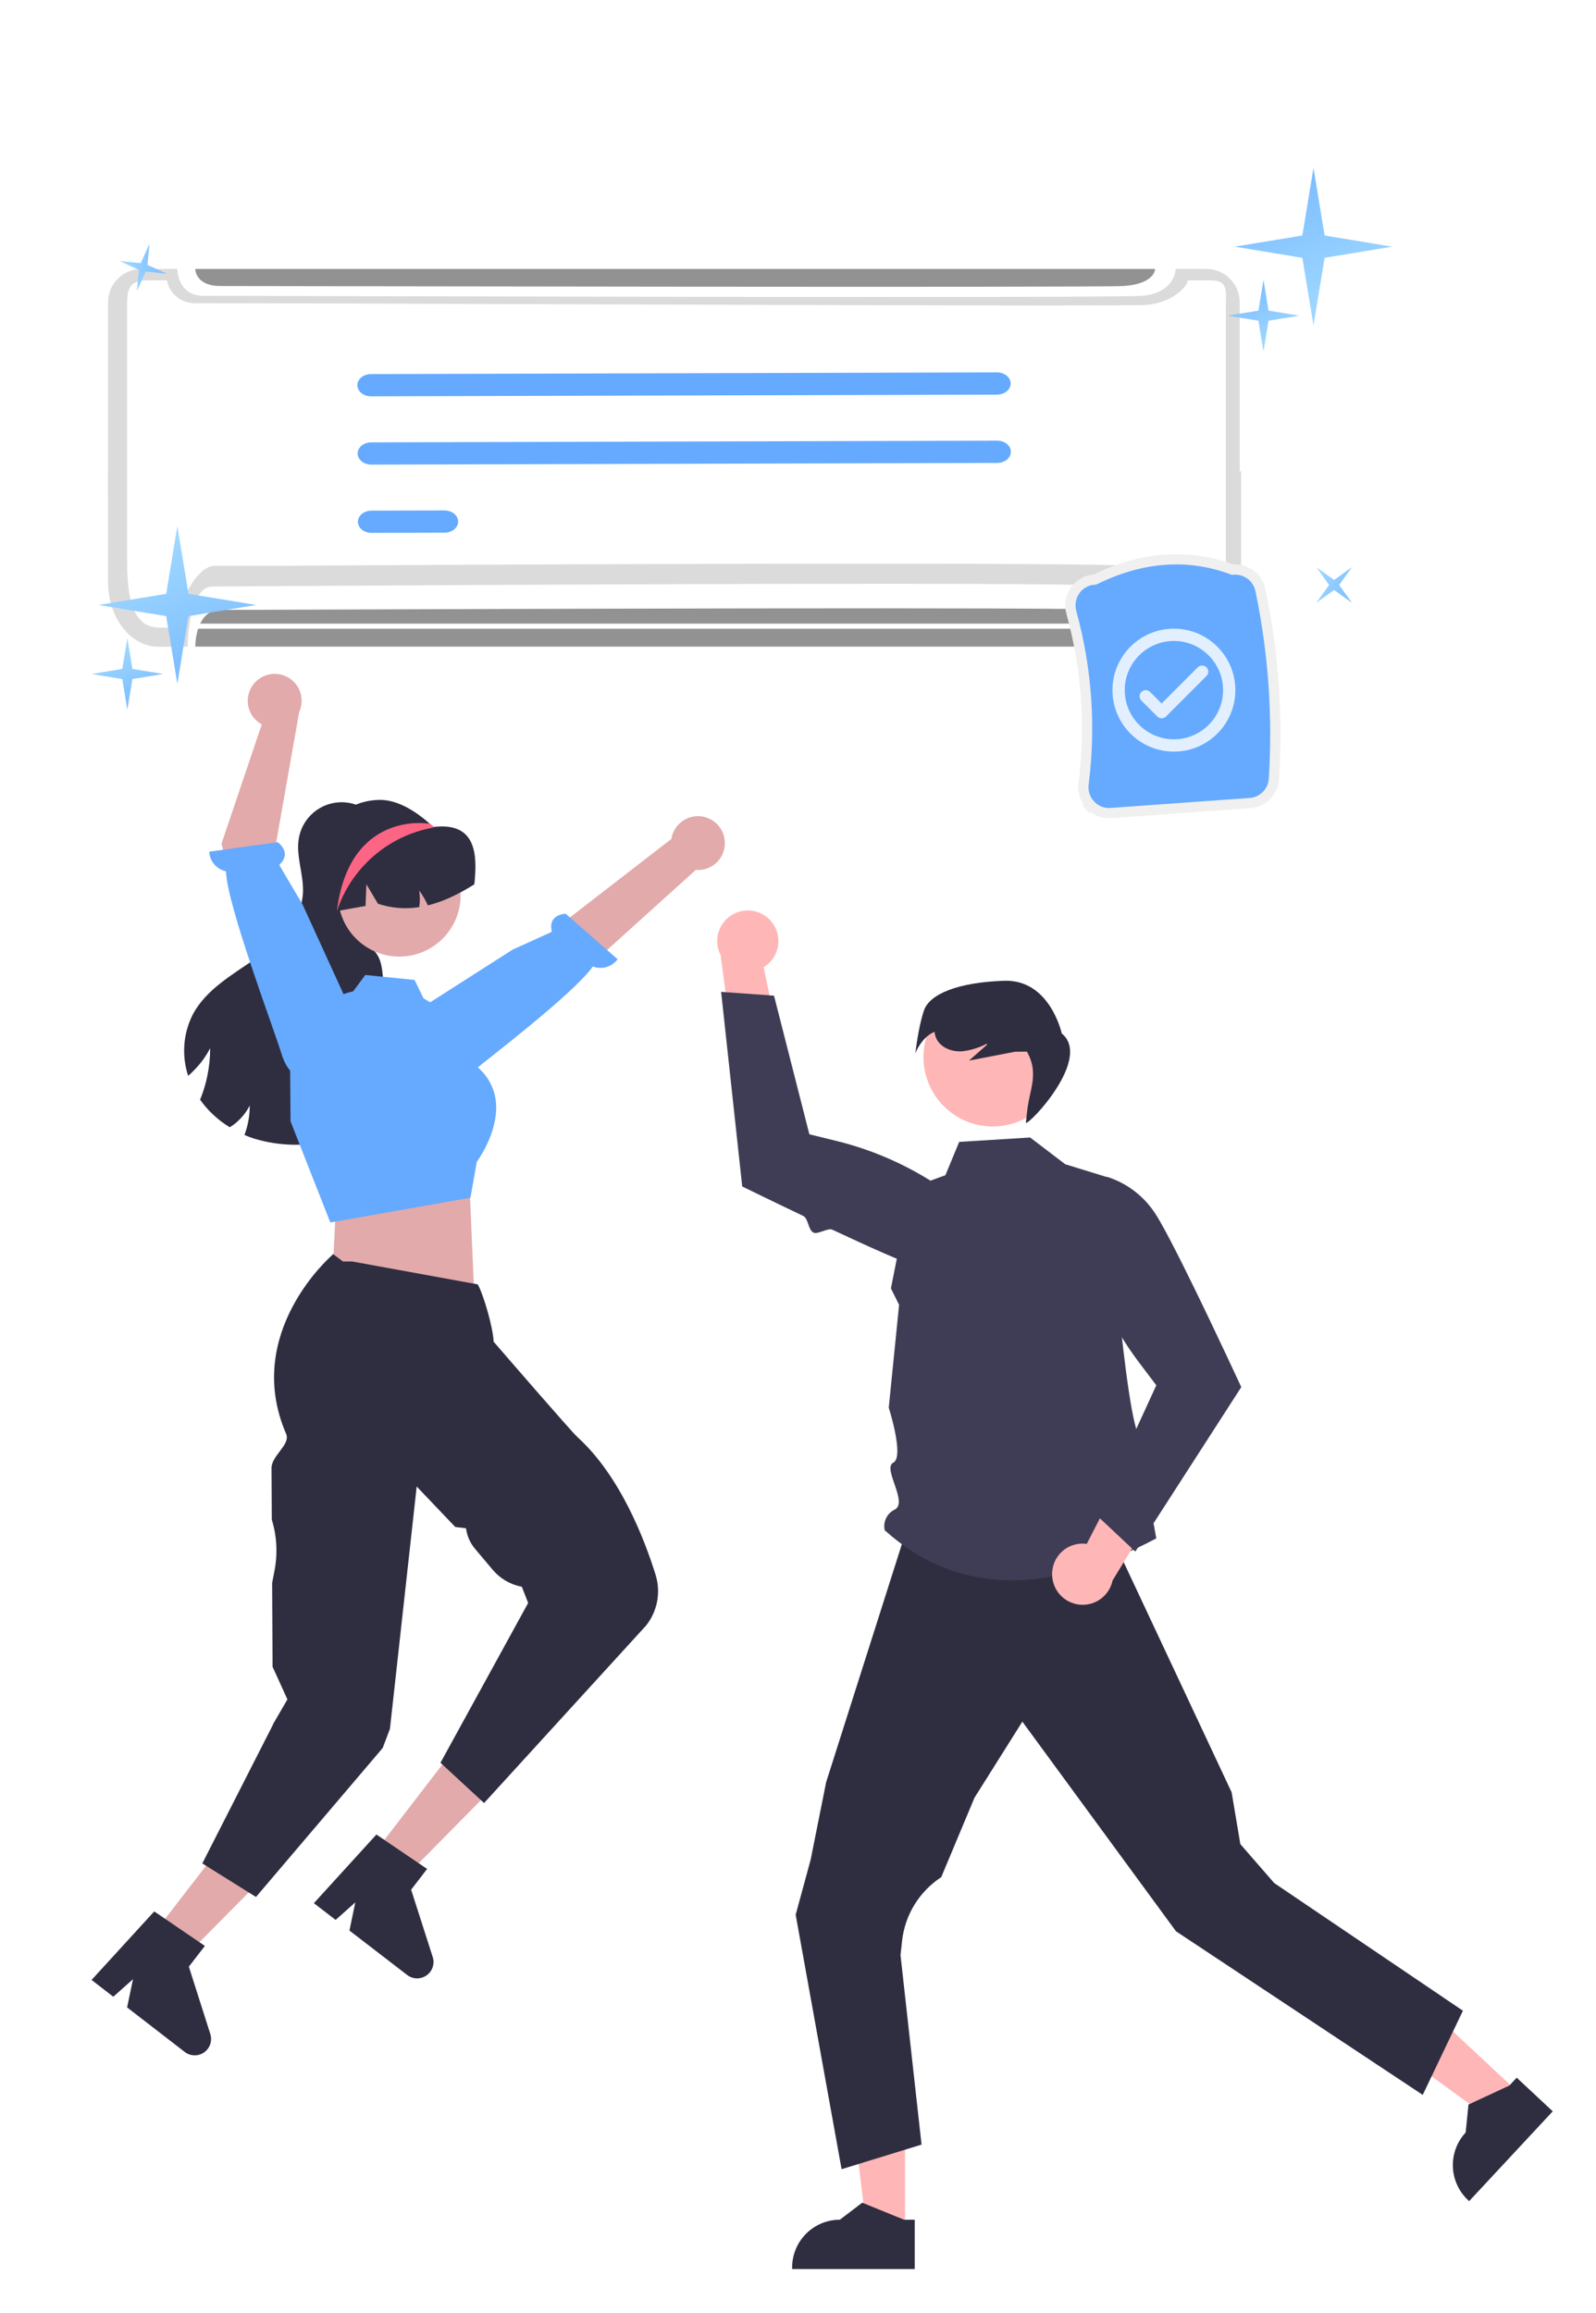 <svg width="468" height="678" viewBox="0 0 468 678" fill="none" xmlns="http://www.w3.org/2000/svg">
    <g filter="url(#filter0_d_1_123)">
        <path fill-rule="evenodd" clip-rule="evenodd"
            d="M46.42 185.584C38.281 185.584 31.684 177.082 31.684 166.592V134.123H363.94V166.592C363.94 177.082 357.342 185.584 349.204 185.584H339.077C339.077 180.284 337.176 169.333 329.573 167.921C321.338 166.391 132.284 167.512 77.15 167.839C68.646 167.888 63.328 167.921 62.351 167.921C56.502 167.921 55.04 179.695 55.04 185.584H46.42Z"
            fill="#DBDBDB" />
        <path fill-rule="evenodd" clip-rule="evenodd"
            d="M41.495 74.832C36.077 74.832 31.684 79.199 31.684 84.586V141.407H363.518V84.586C363.518 79.199 359.125 74.832 353.707 74.832H344.707C344.707 77.195 342.748 82.08 334.913 82.71C326.426 83.393 131.603 82.892 74.785 82.747C66.022 82.724 60.541 82.71 59.535 82.71C53.507 82.71 52 77.458 52 74.832H41.495Z"
            fill="#DBDBDB" />
        <path fill-rule="evenodd" clip-rule="evenodd"
            d="M46.786 179.99C38.894 179.99 37.277 171.302 37.277 160.586V127.411H359.465V160.586C359.465 171.302 355.61 179.99 347.718 179.99H343.243C343.243 174.576 342.728 163.535 335.356 162.091C327.371 160.528 134.83 161.525 81.365 161.86C73.119 161.911 63.955 161.86 63.008 161.86C57.336 161.86 51.82 173.975 51.82 179.99H46.786Z"
            fill="white" />
        <path fill-rule="evenodd" clip-rule="evenodd"
            d="M42.871 78.188C37.609 78.188 37.277 81.417 37.277 85.4V127.411H359.465V85.4C359.465 81.417 360.251 78.188 354.99 78.188H348.278C348.278 79.935 343.58 84.934 335.972 85.4C327.733 85.904 133.835 85.008 78.669 84.9C70.161 84.883 58.392 84.9 57.414 84.9C51.562 84.9 49.024 80.129 49.024 78.188H42.871Z"
            fill="white" />
        <path
            d="M338.688 74.832H57.267C57.267 76.503 58.716 79.845 64.511 79.845C71.755 79.845 319.854 80.347 329.27 79.845C336.804 79.444 338.688 76.336 338.688 74.832Z"
            fill="#929292" />
        <path fill-rule="evenodd" clip-rule="evenodd"
            d="M57.267 185.542H334.925C334.925 184.178 334.592 182.2 333.646 180.306H58.105C57.489 182.168 57.267 184.133 57.267 185.542ZM58.705 178.81C59.778 176.579 61.563 174.798 64.414 174.798C65.369 174.798 70.568 174.779 78.881 174.749C132.776 174.55 317.585 173.868 325.634 174.798C329.077 175.196 331.324 176.839 332.744 178.81H58.705Z"
            fill="#929292" />
        <path
            d="M292.367 111.684L108.805 112.179C108.28 112.181 107.76 112.099 107.274 111.936C106.788 111.774 106.346 111.535 105.974 111.233C105.601 110.931 105.305 110.572 105.103 110.177C104.9 109.781 104.795 109.357 104.793 108.929C104.792 108.5 104.894 108.075 105.093 107.679C105.293 107.282 105.586 106.922 105.957 106.618C106.327 106.314 106.767 106.073 107.251 105.908C107.736 105.743 108.256 105.657 108.78 105.657L292.343 105.162C292.867 105.16 293.388 105.242 293.873 105.405C294.359 105.567 294.8 105.806 295.174 106.108C295.546 106.41 295.842 106.769 296.045 107.164C296.248 107.559 296.352 107.984 296.353 108.412C296.356 108.841 296.254 109.266 296.054 109.662C295.854 110.059 295.561 110.419 295.19 110.723C294.821 111.027 294.38 111.268 293.896 111.433C293.411 111.598 292.891 111.684 292.367 111.684Z"
            fill="#65AAFF" />
        <path
            d="M292.442 131.702L108.88 132.197C107.821 132.2 106.804 131.86 106.052 131.25C105.301 130.64 104.877 129.811 104.874 128.947C104.871 128.082 105.288 127.252 106.035 126.637C106.782 126.024 107.796 125.677 108.856 125.675L292.417 125.18C293.477 125.177 294.494 125.518 295.246 126.127C295.997 126.737 296.42 127.566 296.424 128.43C296.426 129.295 296.009 130.126 295.262 130.74C294.516 131.353 293.501 131.7 292.442 131.702Z"
            fill="#65AAFF" />
        <path
            d="M130.346 152.158L108.955 152.215C107.896 152.218 106.879 151.877 106.127 151.267C105.376 150.658 104.952 149.83 104.949 148.964C104.946 148.099 105.363 147.269 106.11 146.656C106.857 146.041 107.871 145.696 108.931 145.692L130.322 145.634C130.847 145.633 131.368 145.715 131.852 145.878C132.338 146.04 132.78 146.279 133.153 146.581C133.525 146.882 133.822 147.241 134.024 147.637C134.227 148.032 134.332 148.457 134.334 148.885C134.335 149.314 134.233 149.738 134.034 150.136C133.834 150.532 133.541 150.892 133.17 151.196C132.8 151.5 132.36 151.741 131.875 151.906C131.39 152.071 130.871 152.156 130.346 152.158Z"
            fill="#65AAFF" />
        <path
            d="M317.74 225.761V225.756C319.885 208.945 318.667 191.875 314.16 175.541L314.159 175.535C313.853 174.438 313.794 173.287 313.988 172.164C314.183 171.042 314.624 169.976 315.281 169.046L315.282 169.045C315.907 168.156 316.721 167.414 317.663 166.873C318.605 166.333 319.654 166.004 320.736 165.913L321.068 165.884L321.368 165.739C335.015 159.128 348.343 158.204 361.092 162.863L361.438 162.99L361.806 162.97C363.599 162.872 365.368 163.418 366.796 164.51C368.221 165.601 369.212 167.165 369.592 168.922C373.403 187.151 374.734 205.812 373.548 224.4C373.42 226.214 372.643 227.923 371.36 229.211C370.075 230.5 368.37 231.282 366.558 231.413L325.73 234.34H325.727C324.625 234.421 323.519 234.256 322.488 233.855C321.458 233.455 320.531 232.83 319.771 232.025L318.462 233.26L319.77 232.024C318.989 231.197 318.401 230.206 318.049 229.122C317.698 228.04 317.592 226.891 317.74 225.761Z"
            fill="#65AAFF" stroke="#F0F0F0" stroke-width="3" />
        <path
            d="M344.227 180.289C334.28 180.289 326.208 188.362 326.208 198.308C326.208 208.255 334.28 216.329 344.227 216.329C354.174 216.329 362.246 208.255 362.246 198.308C362.246 188.362 354.174 180.289 344.227 180.289ZM344.227 212.724C336.281 212.724 329.812 206.255 329.812 198.308C329.812 190.362 336.281 183.893 344.227 183.893C352.174 183.893 358.643 190.362 358.643 198.308C358.643 206.255 352.174 212.724 344.227 212.724ZM351.218 191.623L340.624 202.219L337.236 198.832C336.899 198.494 336.442 198.305 335.965 198.305C335.489 198.305 335.032 198.494 334.694 198.832C334.358 199.169 334.169 199.625 334.169 200.101C334.169 200.578 334.358 201.035 334.694 201.372L339.362 206.039C340.064 206.742 341.2 206.742 341.903 206.039L353.778 194.165C353.945 193.998 354.077 193.8 354.168 193.582C354.258 193.363 354.305 193.13 354.305 192.894C354.305 192.658 354.258 192.425 354.168 192.206C354.077 191.988 353.945 191.79 353.778 191.623C353.075 190.921 351.922 190.921 351.218 191.623Z"
            fill="#E2EFFF" />
    </g>
    <path
        d="M52.003 154.236L55.271 174.077L75.111 177.344L55.271 180.612L52.003 200.453L48.735 180.612L28.895 177.344L48.735 174.077L52.003 154.236Z"
        fill="url(#paint0_linear_1_123)" />
    <path
        d="M37.342 187.08L38.826 196.091L47.837 197.575L38.826 199.058L37.342 208.07L35.858 199.058L26.847 197.575L35.858 196.091L37.342 187.08Z"
        fill="url(#paint1_linear_1_123)" />
    <path
        d="M35.058 76.526L41.271 77.14L43.845 71.453L43.231 77.666L48.919 80.24L42.706 79.626L40.131 85.313L40.745 79.1L35.058 76.526Z"
        fill="url(#paint2_linear_1_123)" />
    <path
        d="M385.997 166.273L391.207 170.01L396.418 166.273L392.681 171.484L396.418 176.694L391.207 172.957L385.997 176.694L389.734 171.484L385.997 166.273Z"
        fill="url(#paint3_linear_1_123)" />
    <path
        d="M385.157 95.416L381.888 75.576L362.048 72.308L381.888 69.04L385.157 49.2L388.424 69.04L408.264 72.308L388.424 75.576L385.157 95.416Z"
        fill="url(#paint4_linear_1_123)" />
    <path
        d="M370.495 103.034L369.011 94.023L360 92.538L369.011 91.054L370.495 82.043L371.98 91.054L380.99 92.538L371.98 94.023L370.495 103.034Z"
        fill="url(#paint5_linear_1_123)" />
    <g filter="url(#filter1_d_1_123)">
        <path
            d="M110.187 236.018C109.906 235.662 109.604 235.324 109.282 235.004C109.36 234.896 109.439 234.779 109.518 234.671L110.187 236.018Z"
            fill="#2F2E41" />
        <path
            d="M114.209 319.201C110.826 325.211 104.068 328.565 97.37 330.206C89.847 332.178 81.924 332.024 74.482 329.765C73.538 329.46 72.594 329.106 71.679 328.712C72.119 327.545 72.467 326.344 72.722 325.122C73.064 323.47 73.235 321.785 73.233 320.096C72.488 321.551 71.522 322.882 70.371 324.041C69.482 324.973 68.474 325.784 67.371 326.45C63.95 324.374 60.989 321.624 58.666 318.366C58.813 318.002 58.961 317.638 59.099 317.274C59.813 315.373 60.379 313.421 60.791 311.432C61.349 308.744 61.63 306.005 61.627 303.259C60.414 305.626 58.841 307.788 56.964 309.672C56.402 310.273 55.804 310.842 55.174 311.374C54.199 308.412 53.822 305.286 54.065 302.178C54.308 299.07 55.167 296.041 56.591 293.267C60.486 286.068 68.04 281.79 74.767 277.138C81.505 272.486 88.243 266.191 88.813 258.019C89.197 252.502 86.639 246.974 87.662 241.546C88.093 239.256 89.143 237.128 90.699 235.394C92.255 233.662 94.257 232.387 96.486 231.713C98.716 231.038 101.088 230.989 103.345 231.569C105.601 232.15 107.654 233.338 109.282 235.004C105.465 240.414 101.669 246.011 100.124 252.443C98.551 258.992 99.839 266.674 105.003 271.01C106.773 272.506 108.947 273.568 110.314 275.436C112.134 277.915 112.144 281.219 112.439 284.268C113.029 290.198 114.967 295.903 116.009 301.774C117.062 307.636 117.121 313.999 114.209 319.201Z"
            fill="#2F2E41" />
        <path d="M44.848 563.093L53.825 570.028L84.85 538.706L71.601 528.47L44.848 563.093Z" fill="#E2AAAA" />
        <path
            d="M45.23 556.316L60.075 566.432L55.377 572.512L61.669 592.252C61.98 593.227 61.971 594.276 61.643 595.246C61.316 596.214 60.687 597.054 59.849 597.641C59.01 598.228 58.006 598.531 56.983 598.507C55.96 598.483 54.971 598.133 54.162 597.506L37.268 584.454L39.002 576.191L33.219 581.326L26.849 576.404L45.23 556.316Z"
            fill="#2F2E41" />
        <path
            d="M90.392 253.49C90.391 256.998 91.25 260.452 92.895 263.549C94.541 266.646 96.921 269.292 99.828 271.255C102.735 273.217 106.079 274.436 109.567 274.805C113.055 275.173 116.58 274.68 119.833 273.368C123.085 272.057 125.966 269.968 128.222 267.282C130.48 264.598 132.042 261.4 132.774 257.97C133.506 254.54 133.385 250.984 132.421 247.612C131.458 244.24 129.68 241.156 127.247 238.631L127.144 238.528C126.972 238.348 126.8 238.168 126.62 237.996H126.618L126.614 237.994L126.613 237.991L126.612 237.988C126.389 237.782 126.167 237.576 125.935 237.379C122.164 234.071 116.864 230.48 111.455 230.48C99.619 230.48 90.392 241.656 90.392 253.49Z"
            fill="#2F2E41" />
        <path
            d="M212.522 242.489C212.626 243.631 212.477 244.782 212.086 245.861C211.696 246.94 211.073 247.92 210.263 248.732C209.452 249.545 208.474 250.17 207.396 250.562C206.317 250.956 205.166 251.108 204.024 251.009L150.965 298.91L141.834 284.49L196.86 241.939C197.155 240.03 198.14 238.295 199.628 237.064C201.116 235.832 203.005 235.189 204.936 235.258C206.867 235.325 208.705 236.099 210.103 237.432C211.501 238.764 212.363 240.564 212.522 242.489Z"
            fill="#E2AAAA" />
        <path
            d="M128.288 313.368C128.288 313.368 130.262 317.015 137.006 311.384C142.404 306.878 168.269 287.312 173.842 279.295C175.114 279.799 176.518 279.865 177.832 279.484C179.147 279.102 180.296 278.294 181.1 277.187L165.834 263.818C161.266 264.343 161.363 267.412 161.839 269.154L150.323 274.372L120.584 293.375L126.815 310.758L128.288 313.368Z"
            fill="#65AAFF" />
        <path
            d="M99.478 346.957L98.366 352.253L97.422 371.786L138.996 374.071L137.705 344.028L133.675 337.408L99.478 346.957Z"
            fill="#E2AAAA" />
        <path
            d="M117.098 276.414C127.021 276.414 135.066 268.37 135.066 258.448C135.066 248.526 127.021 240.482 117.098 240.482C107.175 240.482 99.13 248.526 99.13 258.448C99.13 268.37 107.175 276.414 117.098 276.414Z"
            fill="#E2AAAA" />
        <path
            d="M85.199 324.714L85.088 309.78C85.086 304.406 86.904 299.191 90.247 294.984C93.59 290.777 98.26 287.826 103.496 286.614L103.564 286.598L107.116 281.812L121.552 283.255L124.196 288.662L134.657 294.889L138.683 307.834C140.43 308.998 141.919 310.508 143.057 312.272C144.194 314.036 144.958 316.015 145.298 318.086C146.666 326.819 140.551 335.556 139.824 336.558L137.95 347.111L97.182 354.304L96.851 354.346L85.199 324.714Z"
            fill="#65AAFF" />
        <path
            d="M139.085 255.245C136.988 256.572 134.814 257.771 132.574 258.835C130.298 259.927 127.919 260.788 125.472 261.402C124.771 259.866 123.914 258.406 122.915 257.045C123.172 258.656 123.178 260.299 122.934 261.913C118.877 262.567 114.722 262.226 110.826 260.92L107.442 255.245L107.187 261.578C104.383 262.091 101.59 262.572 98.787 263.074C98.62 263.093 98.452 263.132 98.295 263.162C96.554 255.314 99.023 246.67 104.511 241.436C107.236 238.866 110.635 237.122 114.313 236.408C117.991 235.694 121.795 236.04 125.285 237.404C125.728 237.582 126.18 237.779 126.612 237.985L126.613 237.989L126.616 237.992L126.618 237.994L126.623 237.995C126.878 238.122 127.094 238.427 127.38 238.398C139.655 237.031 140.048 246.551 139.085 255.245Z"
            fill="#2F2E41" />
        <path d="M109.194 539.927L118.185 546.844L149.147 515.46L135.877 505.252L109.194 539.927Z" fill="#E2AAAA" />
        <path
            d="M110.377 533.777L125.243 543.863L120.557 549.952L126.888 569.68C127.201 570.653 127.194 571.702 126.869 572.672C126.544 573.642 125.916 574.483 125.08 575.071C124.242 575.66 123.239 575.965 122.215 575.944C121.193 575.922 120.203 575.573 119.392 574.949L102.472 561.93L104.19 553.664L98.416 558.81L92.037 553.902L110.377 533.777Z"
            fill="#2F2E41" />
        <path
            d="M80.019 501.623L80.018 501.506L84.279 494.164L79.928 484.607L79.798 460.051L80.503 456.365C81.452 451.408 81.176 446.293 79.699 441.467L79.62 426.52C79.467 422.776 85.268 419.483 83.915 416.36C71.128 386.856 96.972 364.348 97.147 364.168L97.675 363.618L100.54 365.789L103.268 365.792L140.072 372.498L140.338 372.992C141.786 375.708 144.58 385.066 144.745 389.3C146.579 391.424 167.473 415.598 169.331 417.278C181.882 428.634 189.067 447.428 192.234 457.621C193.02 460.14 193.178 462.814 192.696 465.407C192.212 468.001 191.102 470.438 189.462 472.506L141.947 524.545L129.16 512.743L154.87 465.898L153.016 461.146C149.689 460.531 146.68 458.783 144.498 456.198L139.292 450.018C137.851 448.313 136.934 446.225 136.655 444.01L133.498 443.629L122.189 431.758L114.343 502.804L112.21 508.416L75.062 552.083L59.325 542.248L80.019 501.623Z"
            fill="#2F2E41" />
        <path
            d="M74.346 196.559C73.632 197.458 73.124 198.502 72.857 199.618C72.591 200.734 72.572 201.894 72.803 203.018C73.033 204.142 73.508 205.201 74.192 206.123C74.877 207.043 75.755 207.803 76.765 208.348L64.953 243.313L74.598 280.368L90.151 273.338L80.553 245.388L87.734 204.706C88.537 202.949 88.667 200.958 88.1 199.111C87.533 197.266 86.309 195.691 84.659 194.687C83.008 193.682 81.047 193.319 79.146 193.663C77.245 194.009 75.537 195.038 74.346 196.559Z"
            fill="#E2AAAA" />
        <path
            d="M88.582 310.9C88.582 310.9 84.929 312.86 82.389 304.452C80.355 297.72 66.513 261.17 66.264 251.411C64.924 251.132 63.715 250.417 62.826 249.376C61.938 248.335 61.421 247.028 61.357 245.662L81.46 242.879C84.988 245.828 83.22 248.339 81.865 249.533L88.712 261.13L103.023 292.436L91.248 309.528L88.582 310.9Z"
            fill="#65AAFF" />
        <path
            d="M98.783 263.072C100.847 256.847 104.549 251.292 109.5 246.99C114.451 242.688 120.468 239.797 126.92 238.621C126.947 238.613 127.032 238.579 127.144 238.528C127.212 238.484 127.298 238.442 127.384 238.399C127.127 238.253 126.878 238.124 126.62 237.996H126.617L126.614 237.994L126.613 237.991L126.612 237.988C126.389 237.782 126.167 237.576 125.935 237.379L125.284 237.404C125.284 237.404 102.391 233.78 98.783 263.072Z"
            fill="#FD6584" />
    </g>
    <g filter="url(#filter2_d_1_123)">
        <path d="M265.381 650.336L254.232 650.335L248.929 607.283L265.383 607.284L265.381 650.336Z" fill="#FFB6B6" />
        <path
            d="M268.224 661.156L232.277 661.154V660.7C232.278 656.984 233.752 653.422 236.376 650.795C238.999 648.167 242.558 646.691 246.269 646.691H246.27L252.836 641.704L265.087 646.692H268.225L268.224 661.156Z"
            fill="#2F2E41" />
        <path d="M445.47 609.624L437.869 617.789L402.796 592.319L414.014 580.268L445.47 609.624Z" fill="#FFB6B6" />
        <path
            d="M455.314 614.917L430.804 641.245L430.471 640.934C427.757 638.401 426.16 634.892 426.029 631.18C425.898 627.467 427.246 623.854 429.776 621.137V621.136L430.609 612.926L442.607 607.354L444.746 605.056L455.314 614.917Z"
            fill="#2F2E41" />
        <path
            d="M428.974 585.427L417.191 610.102L344.831 562.135L334.304 547.775L299.789 500.69L285.758 522.98L275.996 546.281C272.814 548.359 270.133 551.118 268.146 554.359C266.16 557.602 264.917 561.244 264.508 565.025L264.061 569.15L270.229 624.674L246.782 631.883L233.316 557.293L237.718 541.13L242.25 518.443L265.068 446.749H326.129L361.151 521.386L363.712 536.593L373.642 548.003L428.974 585.427Z"
            fill="#2F2E41" />
        <path
            d="M302.078 329.45L312.356 337.286L324.752 341.101C324.752 341.101 329.878 413.274 334.495 417.898C339.113 422.521 334.949 422.645 335.876 428.651C336.804 434.657 339.06 446.968 339.06 446.968C307.89 463.487 281.018 463.931 259.434 444.6C259.158 443.405 259.298 442.15 259.832 441.044C260.365 439.94 261.26 439.051 262.368 438.524C266.384 436.391 258.665 426.43 261.948 424.764C265.23 423.098 260.612 408.652 260.612 408.652L263.642 378.508L261.248 373.688L267.089 344.204L277.223 340.5L281.272 330.734L302.078 329.45Z"
            fill="#3F3D56" />
        <path
            d="M308.517 457.727C308.471 456.424 308.711 455.126 309.219 453.925C309.728 452.725 310.495 451.651 311.463 450.779C312.432 449.906 313.579 449.257 314.826 448.878C316.071 448.498 317.385 448.396 318.675 448.579L333.162 420.389L341.232 434.746L326.239 459.314C325.788 461.464 324.564 463.372 322.801 464.678C321.038 465.984 318.858 466.597 316.674 466.402C314.489 466.206 312.452 465.215 310.949 463.616C309.446 462.018 308.58 459.922 308.517 457.727Z"
            fill="#FFB6B6" />
        <path
            d="M332.912 450.832L363.984 402.617L363.881 402.395C363.764 402.14 356.728 386.927 349.91 372.991C348.86 370.846 347.816 368.73 346.802 366.704C346.364 365.83 345.933 364.974 345.51 364.135C342.647 358.484 340.145 353.813 338.651 351.594C335.348 346.577 330.431 342.841 324.715 341.009L324.571 340.972L324.433 341.029C321.638 342.21 319.327 344.31 317.884 346.982C316.44 349.654 315.949 352.739 316.49 355.728C319.186 370.146 325.191 383.741 334.033 395.437L339.07 402.084L321.565 440.186L332.912 450.832Z"
            fill="#3F3D56" />
        <path
            d="M226.069 266.018C226.925 267.002 227.555 268.162 227.915 269.416C228.274 270.668 228.355 271.986 228.151 273.274C227.947 274.562 227.464 275.79 226.735 276.871C226.006 277.951 225.049 278.86 223.931 279.53L230.408 310.562L215.11 304.498L211.304 275.958C210.304 274.004 210.053 271.751 210.601 269.624C211.15 267.498 212.458 265.648 214.277 264.422C216.097 263.197 218.303 262.682 220.476 262.978C222.649 263.272 224.64 264.354 226.069 266.018Z"
            fill="#FFB6B6" />
        <path
            d="M211.456 286.757L217.642 343.8L217.861 343.908C218.041 343.997 225.88 347.845 235.501 352.429C237.125 353.203 236.892 356.552 238.588 357.354C239.756 357.905 242.843 355.904 244.024 356.456C254.539 361.381 265.174 366.169 269.412 367.466C275.134 369.281 281.303 369.082 286.896 366.902L287.03 366.84L287.101 366.709C288.53 364.03 289.004 360.942 288.445 357.955C287.886 354.97 286.327 352.262 284.027 350.282C272.864 340.781 259.65 334.007 245.425 330.496L237.331 328.507L226.966 287.872L211.456 286.757Z"
            fill="#3F3D56" />
        <path
            d="M291.119 326.219C302.347 326.219 311.45 317.105 311.45 305.862C311.45 294.62 302.347 285.506 291.119 285.506C279.889 285.506 270.787 294.62 270.787 305.862C270.787 317.105 279.889 326.219 291.119 326.219Z"
            fill="#FFB6B6" />
        <path
            d="M270.932 292.222C272.604 287.352 280.928 283.974 294.421 283.504C307.915 283.034 311.338 298.955 311.338 298.955C320.346 306.271 301.718 325.859 300.817 325.153L301.223 321.473C301.894 315.377 304.745 310.621 301.118 304.268L297.637 304.309C293.141 305.174 288.644 306.04 284.148 306.906L289.471 302.213L289.321 301.98C287.057 303.161 284.593 303.911 282.055 304.189C279.193 304.358 276.066 303.217 274.696 300.697C274.33 300.005 274.105 299.245 274.038 298.465C270.179 300.008 268.415 304.77 268.415 304.77C268.415 304.77 269.261 297.092 270.932 292.222Z"
            fill="#2F2E41" />
    </g>
    <defs>
        <filter id="filter0_d_1_123" x="21.684" y="68.832" width="363.784" height="181.028"
            filterUnits="userSpaceOnUse" color-interpolation-filters="sRGB">
            <feFlood flood-opacity="0" result="BackgroundImageFix" />
            <feColorMatrix in="SourceAlpha" type="matrix" values="0 0 0 0 0 0 0 0 0 0 0 0 0 0 0 0 0 0 127 0"
                result="hardAlpha" />
            <feOffset dy="4" />
            <feGaussianBlur stdDeviation="5" />
            <feComposite in2="hardAlpha" operator="out" />
            <feColorMatrix type="matrix" values="0 0 0 0 0.808 0 0 0 0 0.808 0 0 0 0 0.808 0 0 0 0.25 0" />
            <feBlend mode="normal" in2="BackgroundImageFix" result="effect1_dropShadow_1_123" />
            <feBlend mode="normal" in="SourceGraphic" in2="effect1_dropShadow_1_123" result="shape" />
        </filter>
        <filter id="filter1_d_1_123" x="16.849" y="187.537" width="205.705" height="424.972"
            filterUnits="userSpaceOnUse" color-interpolation-filters="sRGB">
            <feFlood flood-opacity="0" result="BackgroundImageFix" />
            <feColorMatrix in="SourceAlpha" type="matrix" values="0 0 0 0 0 0 0 0 0 0 0 0 0 0 0 0 0 0 127 0"
                result="hardAlpha" />
            <feOffset dy="4" />
            <feGaussianBlur stdDeviation="5" />
            <feComposite in2="hardAlpha" operator="out" />
            <feColorMatrix type="matrix" values="0 0 0 0 0.654 0 0 0 0 0.654 0 0 0 0 0.654 0 0 0 0.5 0" />
            <feBlend mode="normal" in2="BackgroundImageFix" result="effect1_dropShadow_1_123" />
            <feBlend mode="normal" in="SourceGraphic" in2="effect1_dropShadow_1_123" result="shape" />
        </filter>
        <filter id="filter2_d_1_123" x="200.317" y="256.896" width="264.997" height="418.259"
            filterUnits="userSpaceOnUse" color-interpolation-filters="sRGB">
            <feFlood flood-opacity="0" result="BackgroundImageFix" />
            <feColorMatrix in="SourceAlpha" type="matrix" values="0 0 0 0 0 0 0 0 0 0 0 0 0 0 0 0 0 0 127 0"
                result="hardAlpha" />
            <feOffset dy="4" />
            <feGaussianBlur stdDeviation="5" />
            <feComposite in2="hardAlpha" operator="out" />
            <feColorMatrix type="matrix" values="0 0 0 0 0.654 0 0 0 0 0.654 0 0 0 0 0.654 0 0 0 0.5 0" />
            <feBlend mode="normal" in2="BackgroundImageFix" result="effect1_dropShadow_1_123" />
            <feBlend mode="normal" in="SourceGraphic" in2="effect1_dropShadow_1_123" result="shape" />
        </filter>
        <linearGradient id="paint0_linear_1_123" x1="38.621" y1="150.088" x2="69.898" y2="222.338"
            gradientUnits="userSpaceOnUse">
            <stop stop-color="#A9E0FF" />
            <stop offset="1" stop-color="#65AAFF" />
        </linearGradient>
        <linearGradient id="paint1_linear_1_123" x1="31.264" y1="185.195" x2="45.469" y2="218.01"
            gradientUnits="userSpaceOnUse">
            <stop stop-color="#A9E0FF" />
            <stop offset="1" stop-color="#65AAFF" />
        </linearGradient>
        <linearGradient id="paint2_linear_1_123" x1="32.739" y1="80.206" x2="56.92" y2="76.632"
            gradientUnits="userSpaceOnUse">
            <stop stop-color="#A9E0FF" />
            <stop offset="1" stop-color="#65AAFF" />
        </linearGradient>
        <linearGradient id="paint3_linear_1_123" x1="382.044" y1="168.355" x2="405.389" y2="177.594"
            gradientUnits="userSpaceOnUse">
            <stop stop-color="#A9E0FF" />
            <stop offset="1" stop-color="#65AAFF" />
        </linearGradient>
        <linearGradient id="paint4_linear_1_123" x1="398.539" y1="99.564" x2="367.262" y2="27.314"
            gradientUnits="userSpaceOnUse">
            <stop stop-color="#A9E0FF" />
            <stop offset="1" stop-color="#65AAFF" />
        </linearGradient>
        <linearGradient id="paint5_linear_1_123" x1="376.573" y1="104.918" x2="362.368" y2="72.103"
            gradientUnits="userSpaceOnUse">
            <stop stop-color="#A9E0FF" />
            <stop offset="1" stop-color="#65AAFF" />
        </linearGradient>
    </defs>
</svg>